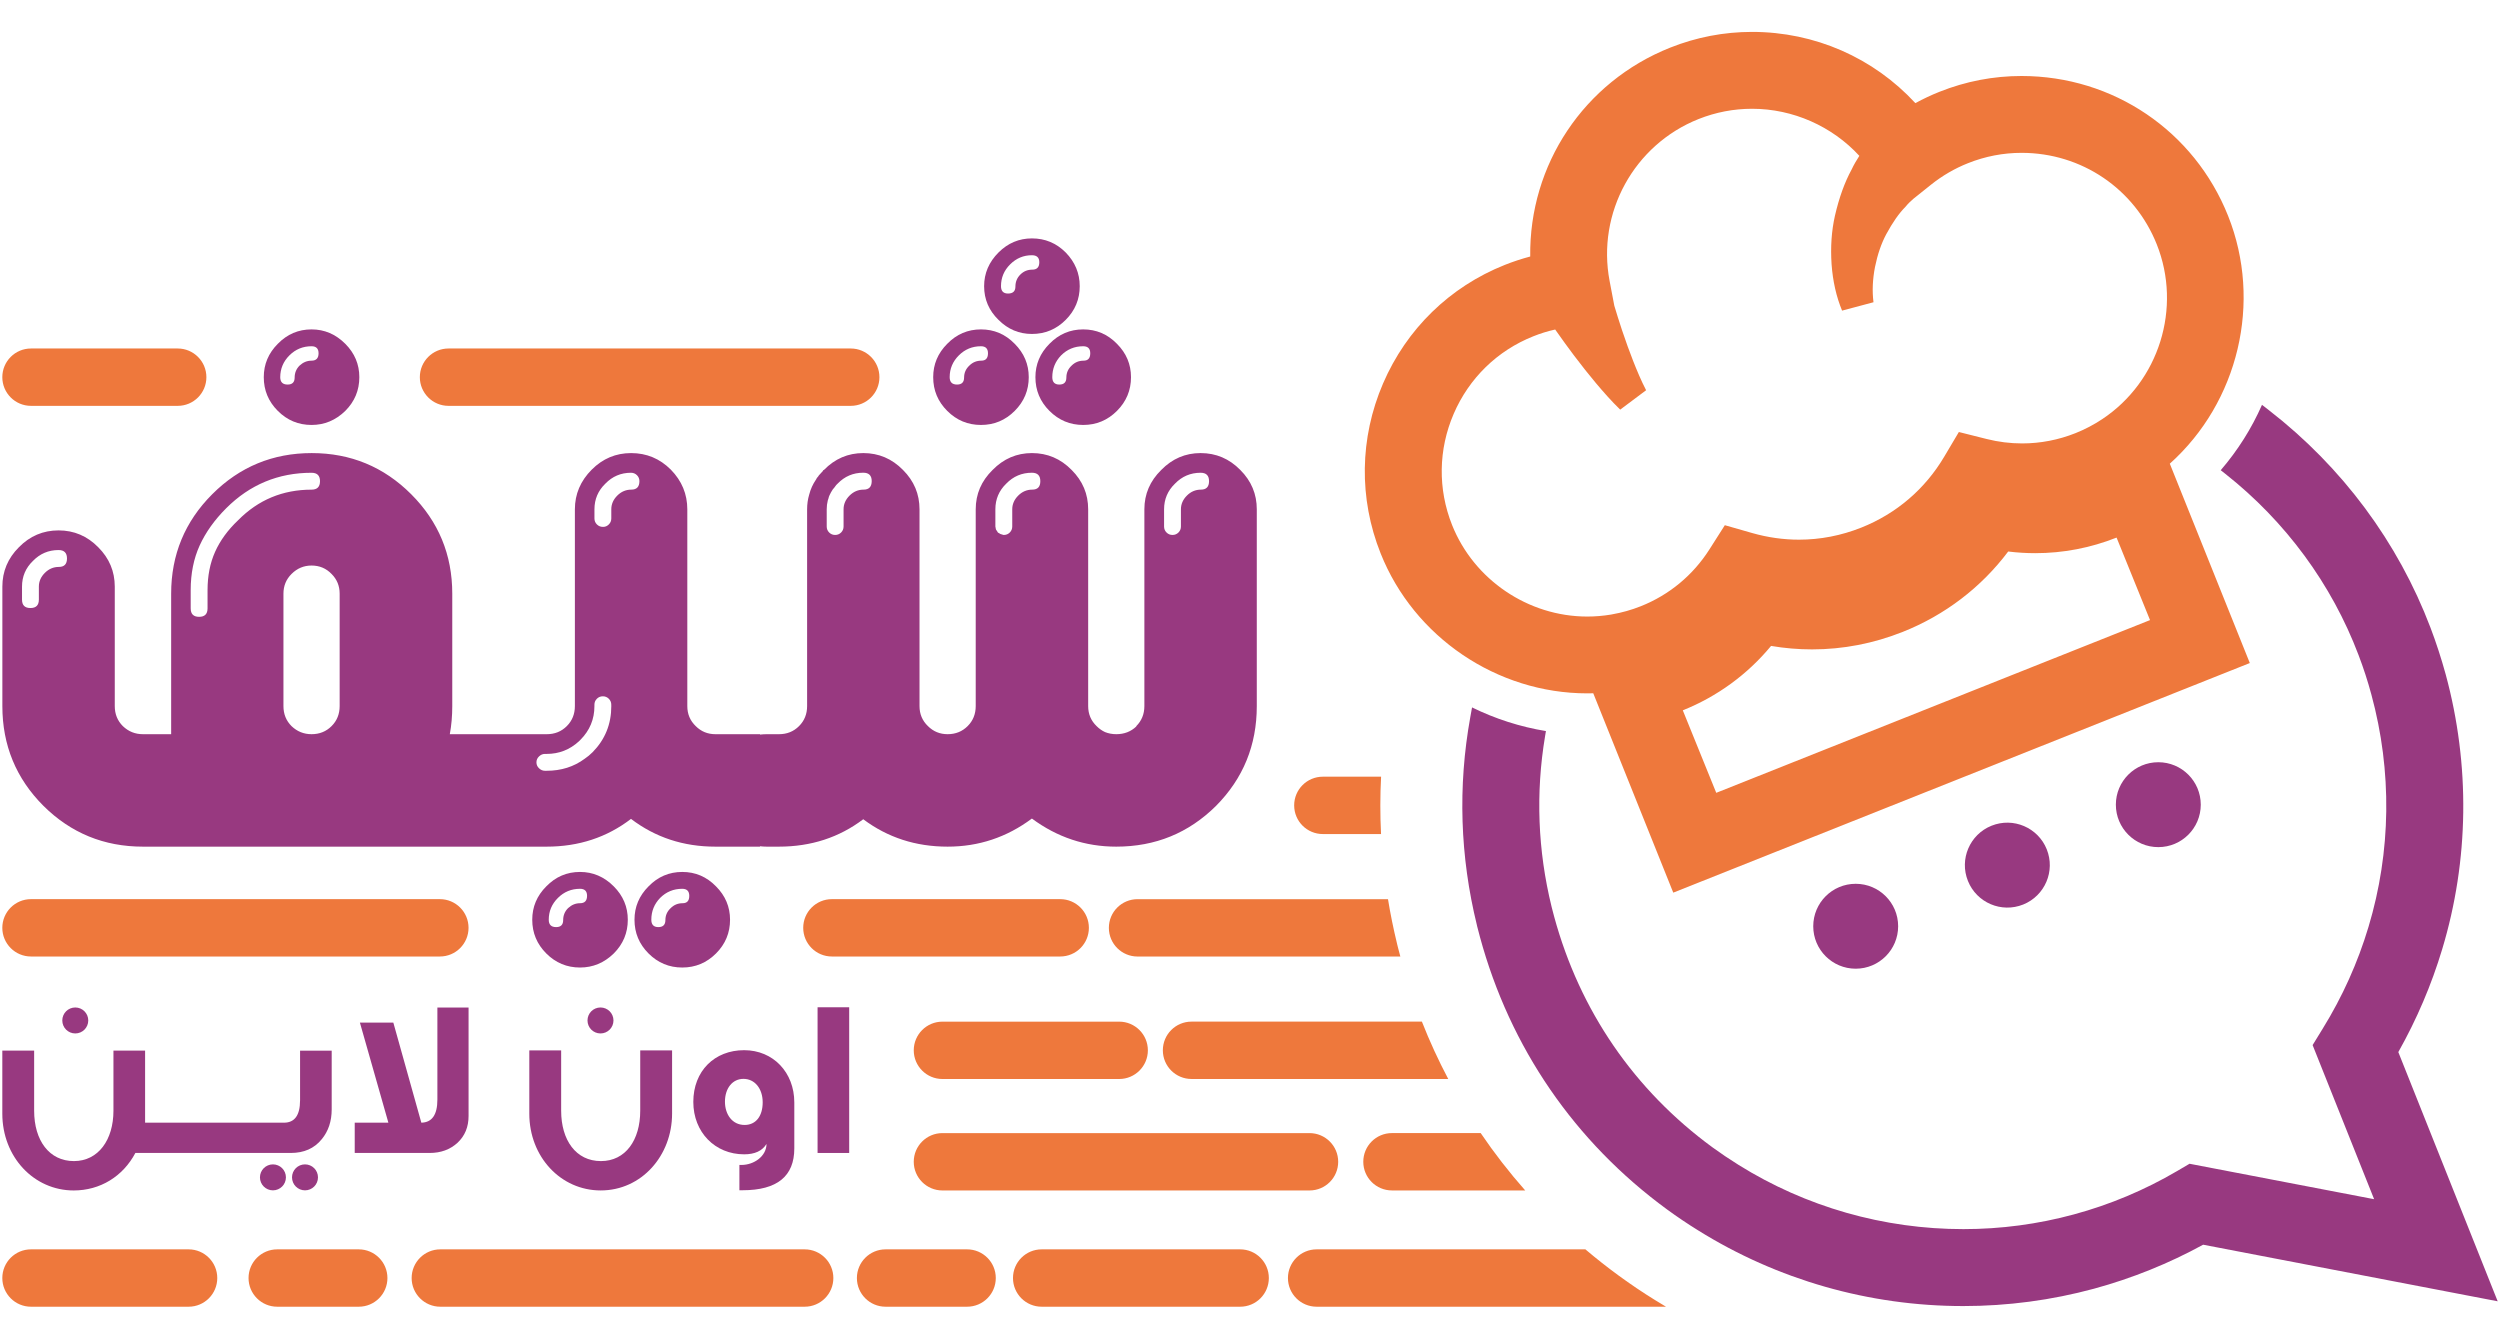 <?xml version="1.0" encoding="utf-8"?>
<!-- Generator: Adobe Illustrator 24.0.0, SVG Export Plug-In . SVG Version: 6.00 Build 0)  -->
<svg version="1.1" id="Layer_1" xmlns="http://www.w3.org/2000/svg" xmlns:xlink="http://www.w3.org/1999/xlink" x="0px" y="0px"
	 viewBox="0 0 1080 578.28" style="enable-background:new 0 0 1080 578.28;" xml:space="preserve">
<style type="text/css">
	.st0{fill:#FFFFFF;}
	.st1{fill:#983980;}
	.st2{fill:#EE783C;}
	.st3{fill:url(#SVGID_1_);}
	.st4{opacity:0.2;fill:#983980;}
	.st5{opacity:0.2;}
	.st6{opacity:0.2;fill:#EE783C;}
	.st7{fill:url(#SVGID_2_);}
	.st8{fill:url(#SVGID_3_);}
	.st9{fill:url(#SVGID_4_);}
	.st10{fill:url(#SVGID_5_);}
</style>
<g>
	<g>
		<path class="st1" d="M129.62,475.44c0,6.34-2.34,9.56-6.93,9.56h-5.17h-3.52H62.68v-31.13H49.01v25.96
			c0,12.59-6.54,21.76-17.08,21.76c-10.64,0-17.18-8.88-17.18-21.76v-25.96H1v27.23c0,18.74,13.66,33.18,30.84,33.18
			c11.42,0,21.27-6.05,26.64-16.2h55.53h3.52h8.1c5.66,0,10.15-1.95,13.37-5.95c2.83-3.42,4.29-7.71,4.29-12.88v-25.37h-13.66
			V475.44z"/>
		<path class="st1" d="M188.95,475.05c0,6.54-2.34,9.86-6.93,9.95l-12.1-43.23h-14.44l12.3,43.23h-14.54v13.08h32.4
			c4.78,0,8.78-1.46,12-4.39c3.22-3.03,4.78-6.83,4.78-11.61v-46.84h-13.47V475.05z"/>
		<path class="st1" d="M276.58,479.83c0,12.69-6.34,21.76-16.98,21.76c-10.83,0-17.18-9.08-17.18-21.76v-26.06h-13.76v27.32
			c0,18.74,13.66,33.18,30.84,33.18c17.66,0,30.84-15.03,30.84-33.18v-27.32h-13.76V479.83z"/>
		<path class="st1" d="M321.47,453.68c-12.79,0-21.96,8.98-21.96,22.35c0,13.08,9.37,22.64,21.96,22.64c4.59,0,7.81-1.46,9.66-4.49
			c0,5.27-5.37,9.08-10.83,9.08h-0.88v10.93h1.37c14.93,0,22.35-6.05,22.35-18.05v-19.91C343.14,463.34,334.06,453.68,321.47,453.68
			z M321.67,485.98c-5.37,0-8.49-4.59-8.49-10.05c0-5.76,3.22-9.86,8-9.86c4.88,0,8.3,4.2,8.3,10.15
			C329.47,482.17,326.55,485.98,321.67,485.98z"/>
		<rect x="353.19" y="435.14" class="st1" width="13.66" height="62.94"/>
		<circle class="st1" cx="259.41" cy="440.84" r="5.61"/>
		<circle class="st1" cx="32.52" cy="440.84" r="5.61"/>
		<circle class="st1" cx="117.91" cy="508.62" r="5.61"/>
		<circle class="st1" cx="131.76" cy="508.62" r="5.61"/>
	</g>
	<g>
		<path class="st1" d="M134.59,183.58c5.56,0,10.42-2.02,14.57-6.07c4.05-4.05,6.07-8.9,6.07-14.57c0-5.56-2.03-10.37-6.07-14.42
			c-4.15-4.15-9.01-6.22-14.57-6.22c-5.67,0-10.53,2.07-14.57,6.22c-4.05,4.05-6.07,8.86-6.07,14.42c0,5.67,2.02,10.53,6.07,14.57
			C124.06,181.56,128.92,183.58,134.59,183.58z M125.02,153.53c2.63-2.63,5.82-3.95,9.56-3.95c2.02,0,3.04,1.01,3.04,3.04
			c0,2.12-1.01,3.19-3.04,3.19c-1.92,0-3.64,0.71-5.16,2.12c-1.42,1.42-2.13,3.14-2.13,5.16c0,2.03-1.01,3.04-3.04,3.04
			c-2.13,0-3.19-1.06-3.19-3.19C121.08,159.3,122.39,156.16,125.02,153.53z"/>
		<path class="st1" d="M250.57,376.68c-5.67,0-10.53,2.07-14.57,6.23c-4.05,4.05-6.07,8.85-6.07,14.42c0,5.67,2.02,10.52,6.07,14.57
			c4.05,4.05,8.9,6.07,14.57,6.07c5.57,0,10.42-2.03,14.57-6.07c4.05-4.05,6.07-8.91,6.07-14.57c0-5.57-2.03-10.38-6.07-14.42
			C260.99,378.75,256.13,376.68,250.57,376.68z M250.57,390.19c-1.92,0-3.64,0.71-5.16,2.12c-1.42,1.42-2.12,3.14-2.12,5.16
			c0,2.02-1.01,3.04-3.04,3.04c-2.13,0-3.19-1.06-3.19-3.19c0-3.64,1.31-6.78,3.95-9.41c2.63-2.63,5.82-3.95,9.56-3.95
			c2.02,0,3.04,1.01,3.04,3.04C253.6,389.13,252.59,390.19,250.57,390.19z"/>
		<path class="st1" d="M294.74,376.68c-5.67,0-10.53,2.07-14.57,6.23c-4.05,4.05-6.07,8.85-6.07,14.42c0,5.67,2.02,10.52,6.07,14.57
			c4.05,4.05,8.9,6.07,14.57,6.07c5.67,0,10.52-2.03,14.57-6.07c4.05-4.05,6.07-8.91,6.07-14.57c0-5.57-2.03-10.38-6.07-14.42
			C305.27,378.75,300.41,376.68,294.74,376.68z M294.89,390.19c-2.03,0-3.75,0.71-5.16,2.12c-1.52,1.42-2.28,3.14-2.28,5.16
			c0,2.02-1.01,3.04-3.04,3.04c-2.03,0-3.04-1.06-3.04-3.19c0-3.64,1.26-6.78,3.79-9.41c2.63-2.63,5.82-3.95,9.56-3.95
			c2.02,0,3.04,1.01,3.04,3.04C297.78,389.13,296.81,390.19,294.89,390.19z"/>
		<path class="st1" d="M447.3,162.94c0,5.67,2.02,10.53,6.07,14.57c4.05,4.05,8.91,6.07,14.57,6.07c5.67,0,10.53-2.02,14.58-6.07
			c4.05-4.05,6.07-8.9,6.07-14.57c0-5.56-2.02-10.37-6.07-14.42c-4.05-4.15-8.91-6.22-14.58-6.22c-5.67,0-10.53,2.07-14.57,6.22
			C449.33,152.57,447.3,157.38,447.3,162.94z M458.39,153.53c2.63-2.63,5.82-3.95,9.56-3.95c2.02,0,3.04,1.01,3.04,3.04
			c0,2.12-0.96,3.19-2.88,3.19c-2.02,0-3.74,0.71-5.16,2.12c-1.52,1.42-2.28,3.14-2.28,5.16c0,2.03-1.01,3.04-3.04,3.04
			c-2.02,0-3.04-1.06-3.04-3.19C454.59,159.3,455.86,156.16,458.39,153.53z"/>
		<path class="st1" d="M445.79,144.27c5.67,0,10.53-2.02,14.58-6.07c4.05-4.05,6.07-8.91,6.07-14.57c0-5.56-2.02-10.42-6.07-14.57
			c-4.05-4.05-8.91-6.07-14.58-6.07c-5.56,0-10.37,2.03-14.42,6.07c-4.15,4.15-6.23,9.01-6.23,14.57c0,5.67,2.07,10.53,6.23,14.57
			C435.41,142.24,440.22,144.27,445.79,144.27z M436.38,114.21c2.63-2.63,5.77-3.95,9.41-3.95c2.12,0,3.19,1.01,3.19,3.04
			c0,2.12-1.01,3.19-3.04,3.19c-2.03,0-3.74,0.71-5.16,2.13c-1.42,1.42-2.12,3.14-2.12,5.16s-1.06,3.03-3.19,3.03
			c-2.02,0-3.04-1.06-3.04-3.19C432.43,119.98,433.74,116.84,436.38,114.21z"/>
		<path class="st1" d="M535.81,203.02c-4.76-4.86-10.48-7.29-17.15-7.29c-6.58,0-12.25,2.43-17,7.29c-4.86,4.76-7.29,10.42-7.29,17
			v85.01c0,3.44-1.17,6.33-3.49,8.65v0.15c-2.33,2.23-5.21,3.34-8.65,3.34c-1.72,0-3.34-0.3-4.86-0.91
			c-1.32-0.61-2.53-1.47-3.64-2.58c-2.43-2.33-3.64-5.21-3.64-8.65v-85.01c0-6.58-2.38-12.25-7.14-17
			c-4.76-4.86-10.48-7.29-17.15-7.29c-6.58,0-12.24,2.43-17,7.29c-4.86,4.76-7.29,10.42-7.29,17v85.01c0,3.44-1.16,6.33-3.49,8.65
			c-2.33,2.33-5.21,3.49-8.65,3.49c-3.34,0-6.17-1.16-8.5-3.49c-2.43-2.33-3.64-5.21-3.64-8.65v-85.01c0-6.58-2.38-12.25-7.14-17
			c-4.76-4.86-10.47-7.29-17.15-7.29c-6.58,0-12.25,2.43-17,7.29c-0.1,0-0.2,0.05-0.3,0.15c-0.1,0.1-0.15,0.2-0.15,0.3
			c-0.61,0.61-1.16,1.22-1.67,1.82l-0.15,0.15c0,0.1-0.05,0.2-0.15,0.3c-0.3,0.3-0.56,0.61-0.76,0.91v0.15
			c-0.1,0.1-0.2,0.25-0.3,0.46c-1.32,1.92-2.28,4.05-2.88,6.38c-0.61,2.03-0.91,4.15-0.91,6.38v85.01c0,3.44-1.16,6.33-3.49,8.65
			c-2.33,2.33-5.21,3.49-8.65,3.49h-5.31c-0.98,0-1.94,0.07-2.88,0.17v-0.17h-19.28c-3.34,0-6.17-1.16-8.5-3.49
			c-2.43-2.33-3.64-5.21-3.64-8.65v-85.01c0-6.58-2.38-12.3-7.13-17.15c-4.76-4.76-10.48-7.14-17.15-7.14
			c-6.58,0-12.25,2.38-17,7.14c-4.86,4.86-7.29,10.58-7.29,17.15v85.01c0,3.44-1.17,6.33-3.49,8.65c-2.33,2.33-5.21,3.49-8.65,3.49
			h-12.75h-6.22h-22.92c0.71-3.84,1.06-7.89,1.06-12.14v-48.58c0-16.8-5.92-31.12-17.76-42.96s-26.16-17.76-42.96-17.76
			c-16.8,0-31.12,5.92-42.96,17.76s-17.76,26.16-17.76,42.96v60.72H61.72c-3.34,0-6.22-1.16-8.65-3.49
			c-2.33-2.33-3.49-5.21-3.49-8.65v-51.61c0-6.58-2.38-12.24-7.13-17c-4.76-4.86-10.48-7.29-17.15-7.29s-12.4,2.43-17.15,7.29
			c-4.76,4.76-7.13,10.43-7.13,17v51.61c0,16.9,5.92,31.27,17.76,43.11c11.84,11.74,26.16,17.61,42.96,17.61h155.45h6.22h12.75
			c13.86,0,26.01-4,36.43-11.99c10.52,8,22.67,11.99,36.43,11.99h19.28v-0.17c0.94,0.1,1.9,0.17,2.88,0.17h5.31
			c13.86,0,26.01-3.95,36.43-11.84c10.52,7.89,22.67,11.84,36.43,11.84c13.46,0,25.6-4.05,36.43-12.14
			c10.93,8.1,23.08,12.14,36.43,12.14c16.9,0,31.27-5.87,43.11-17.61c11.74-11.84,17.61-26.21,17.61-43.11v-85.01
			C542.94,213.44,540.56,207.77,535.81,203.02z M25.44,244.91c-2.33,0-4.35,0.86-6.07,2.58c-1.72,1.72-2.58,3.7-2.58,5.92v5.62
			c0,2.43-1.21,3.64-3.64,3.64s-3.64-1.21-3.64-3.64v-5.62c0-4.35,1.57-8.05,4.71-11.08c3.04-3.13,6.73-4.71,11.08-4.71
			c2.43,0,3.64,1.22,3.64,3.64C28.93,243.7,27.77,244.91,25.44,244.91z M92.92,238.39c-2.18,4.86-3.26,10.38-3.26,16.55v7.89
			c0,2.43-1.22,3.64-3.64,3.64c-2.43,0-3.64-1.22-3.64-3.64v-7.89c0-7.18,1.29-13.61,3.87-19.28c2.58-5.67,6.4-11.03,11.46-16.09
			c10.22-10.22,22.52-15.33,36.89-15.33c2.43,0,3.64,1.22,3.64,3.64c0,2.43-1.21,3.65-3.64,3.65c-12.45,0-23.02,4.4-31.73,13.21
			C98.41,228.97,95.09,233.53,92.92,238.39z M146.73,305.03c0,3.44-1.16,6.33-3.49,8.65c-2.33,2.33-5.21,3.49-8.65,3.49
			c-3.34,0-6.22-1.16-8.65-3.49c-2.33-2.33-3.49-5.21-3.49-8.65v-48.58c0-3.34,1.16-6.17,3.49-8.5c2.43-2.43,5.31-3.64,8.65-3.64
			c3.44,0,6.32,1.22,8.65,3.64c2.33,2.33,3.49,5.16,3.49,8.5V305.03z M264.08,305.03c0,7.79-2.68,14.42-8.05,19.89
			c-1.12,1.12-2.28,2.08-3.49,2.89c-4.66,3.44-10.12,5.16-16.4,5.16h-0.76c-0.91,0-1.75-0.35-2.5-1.06
			c-0.76-0.71-1.14-1.57-1.14-2.58c0-1.01,0.38-1.87,1.14-2.58c0.76-0.71,1.59-1.06,2.5-1.06h0.76c5.36,0,10.02-1.82,13.97-5.46
			c0.2-0.2,0.4-0.4,0.61-0.61c4.05-4.05,6.07-8.91,6.07-14.57v-0.61c0-1.01,0.35-1.87,1.06-2.58c0.71-0.71,1.57-1.06,2.58-1.06
			c1.01,0,1.87,0.35,2.58,1.06c0.71,0.71,1.06,1.57,1.06,2.58V305.03z M272.73,211.52c-2.33,0-4.35,0.86-6.07,2.58
			c-1.72,1.72-2.58,3.69-2.58,5.92v3.95c0,1.01-0.36,1.87-1.06,2.58c-0.71,0.71-1.52,1.06-2.43,1.06h-0.15
			c-1.01,0-1.87-0.35-2.58-1.06c-0.71-0.71-1.06-1.57-1.06-2.58v-3.95c0-4.35,1.57-8.05,4.71-11.08c3.04-3.14,6.73-4.71,11.08-4.71
			c1.01,0,1.87,0.36,2.58,1.06c0.71,0.71,1.06,1.57,1.06,2.58C276.22,210.3,275.06,211.52,272.73,211.52z M373.07,211.52
			c-2.33,0-4.35,0.86-6.07,2.58c-1.72,1.72-2.58,3.69-2.58,5.92v7.44c0,1.01-0.36,1.87-1.06,2.58c-0.71,0.71-1.57,1.06-2.58,1.06
			c-1.01,0-1.87-0.35-2.58-1.06c-0.71-0.71-1.06-1.57-1.06-2.58v-7.44c0-1.31,0.15-2.58,0.46-3.8c0.1-0.3,0.2-0.61,0.3-0.91
			c0.1-0.5,0.25-0.96,0.46-1.37c0.2-0.4,0.4-0.81,0.61-1.22c0.2-0.3,0.35-0.55,0.46-0.76c0.2-0.4,0.5-0.81,0.91-1.21
			c0.3-0.4,0.61-0.81,0.91-1.22c0.2-0.2,0.4-0.4,0.61-0.61c3.04-3.14,6.73-4.71,11.08-4.71c2.43,0,3.64,1.22,3.64,3.64
			C376.56,210.3,375.4,211.52,373.07,211.52z M445.94,211.52c-2.33,0-4.35,0.86-6.07,2.58c-1.72,1.72-2.58,3.69-2.58,5.92v7.44
			c0,1.01-0.36,1.87-1.06,2.58c-0.71,0.71-1.57,1.06-2.58,1.06c-0.2,0-0.41-0.05-0.61-0.15c-0.61-0.1-1.17-0.35-1.67-0.76
			c-0.1,0-0.2-0.05-0.31-0.15c0-0.1-0.05-0.2-0.15-0.31c-0.2-0.3-0.4-0.61-0.61-0.91c-0.1-0.2-0.15-0.4-0.15-0.61
			c-0.1-0.31-0.15-0.56-0.15-0.76v-7.44c0-4.35,1.56-8.05,4.7-11.08c3.04-3.14,6.73-4.71,11.08-4.71c2.43,0,3.64,1.22,3.64,3.64
			C449.43,210.3,448.27,211.52,445.94,211.52z M518.81,211.52c-2.33,0-4.36,0.86-6.07,2.58c-1.72,1.72-2.58,3.69-2.58,5.92v7.44
			c0,1.01-0.36,1.87-1.06,2.58c-0.71,0.71-1.57,1.06-2.58,1.06s-1.87-0.35-2.58-1.06c-0.71-0.71-1.06-1.57-1.06-2.58v-7.44
			c0-4.35,1.57-8.05,4.71-11.08c3.04-3.14,6.73-4.71,11.08-4.71c2.43,0,3.64,1.22,3.64,3.64
			C522.3,210.3,521.13,211.52,518.81,211.52z"/>
		<path class="st1" d="M423.78,183.58c5.67,0,10.53-2.02,14.57-6.07c4.05-4.05,6.07-8.9,6.07-14.57c0-5.56-2.02-10.37-6.07-14.42
			c-4.05-4.15-8.91-6.22-14.57-6.22c-5.67,0-10.53,2.07-14.57,6.22c-4.05,4.05-6.07,8.86-6.07,14.42c0,5.67,2.02,10.53,6.07,14.57
			C413.25,181.56,418.11,183.58,423.78,183.58z M414.21,153.53c2.63-2.63,5.82-3.95,9.56-3.95c2.02,0,3.04,1.01,3.04,3.04
			c0,2.12-0.96,3.19-2.88,3.19c-2.03,0-3.74,0.71-5.16,2.12c-1.52,1.42-2.28,3.14-2.28,5.16c0,2.03-1.01,3.04-3.04,3.04
			c-2.13,0-3.19-1.06-3.19-3.19C410.26,159.3,411.58,156.16,414.21,153.53z"/>
	</g>
	<path class="st1" d="M1079,562.16l-127.24-24.45c-14.85,8.13-30.68,14.52-47.11,19c-18.38,4.98-37.37,7.51-56.5,7.51
		c-40.69,0-80.33-11.33-114.64-32.75c-4.53-2.8-9.03-5.84-13.37-9.01c-39.87-29.18-67.81-69.86-80.8-117.68
		c-0.42-1.52-0.83-3.15-1.24-4.74l-0.07-0.34c-7.31-29.73-8.27-59.97-2.87-89.87l0.76-4.23c10,4.92,20.77,8.39,31.92,10.22
		l-0.37,2.21c-4.11,24.59-3.15,49.38,2.81,73.67l0.34,1.31c0.25,1.01,0.51,2.04,0.8,3.06c5.49,20.15,14.11,38.9,25.65,55.72
		c11.54,16.82,25.92,31.57,42.69,43.84c3.54,2.58,7.35,5.15,11.3,7.61c29.09,18.15,62.67,27.74,97.13,27.74
		c16.16,0,32.24-2.14,47.75-6.36c15.58-4.21,30.58-10.52,44.54-18.71l5.4-3.17l79.74,15.31l-26.57-66.57l4.37-7.12
		c8.52-13.79,15.16-28.56,19.76-43.91c9.81-32.61,10.25-67.3,1.27-100.33c-1.56-5.81-3.43-11.56-5.56-17.14
		c-11.61-30.65-31.51-57.72-57.56-78.29l-1.98-1.56c7.38-8.57,13.37-18.09,17.83-28.24l3.13,2.43
		c31.57,24.5,55.65,56.94,69.65,93.82c2.48,6.52,4.69,13.33,6.59,20.24c10.6,39.13,10.09,80.15-1.52,118.66
		c-4.62,15.39-10.99,30.31-18.96,44.46L1079,562.16z"/>
	<path class="st2" d="M962.55,93.29c-14.63-36.73-49.66-60.46-89.26-60.46c-12.14,0-24.05,2.29-35.4,6.81
		c-3.58,1.42-7.07,3.07-10.45,4.91c-18.12-19.63-43.49-30.77-70.53-30.77c-12.16,0-24.07,2.29-35.4,6.8
		c-37.27,14.84-60.97,50.6-60.45,90.23c-3.72,0.99-7.39,2.2-10.97,3.62c-23.78,9.47-42.46,27.67-52.61,51.23
		c-10.14,23.57-10.52,49.65-1.04,73.42c14.4,36.16,50.27,60.45,89.27,60.45c0.86,0,1.72-0.01,2.58-0.04l34.56,86.13l249.07-99.19
		l-34.56-86.12C966.99,173.75,977.38,130.52,962.55,93.29z M671.84,142.35c2.92,4.17,5.54,7.77,8.08,11.15
		c3.41,4.51,6.52,8.43,9.5,11.98c3.18,3.76,6.65,7.75,10.51,11.48l11.19-8.38c-2.16-4.15-3.98-8.56-5.62-12.7
		c-1.56-3.97-3.14-8.34-4.82-13.34c-1.22-3.66-2.34-7.3-3.3-10.48l-2.03-10.67c-5.6-29.44,10.56-58.86,38.43-69.96
		c7.41-2.95,15.19-4.44,23.14-4.44c17.57,0,34.54,7.52,46.32,20.34c-1.16,1.81-2.32,3.71-3.33,5.88
		c-3.04,5.59-5.39,12.11-7.21,19.96c-1.47,6.48-1.96,13.52-1.46,20.98c0.53,7.33,2.06,14.07,4.54,20.04l13.57-3.62
		c-0.61-4.75-0.39-9.91,0.66-15.28c1.09-5.37,2.72-10.12,4.83-14.07c2.87-5.27,5.43-8.93,8.3-11.87l0.23-0.24l0.21-0.26
		c0.77-0.96,1.86-1.94,3.02-2.98l7.56-6.05c4.87-3.9,10.26-7.04,16.03-9.33c7.42-2.96,15.21-4.46,23.14-4.46
		c25.91,0,48.83,15.52,58.4,39.54c10.92,27.43,1.02,59.17-23.54,75.48c-3.64,2.42-7.53,4.46-11.55,6.06
		c-7.42,2.95-15.19,4.45-23.08,4.45c-5.13,0-10.28-0.64-15.32-1.91l-12.01-3.02l-6.32,10.66c-8.3,14.01-20.68,24.6-35.81,30.63
		c-8.69,3.46-17.76,5.22-26.95,5.22c-6.74,0-13.5-0.96-20.11-2.84l-11.91-3.41l-6.65,10.45c-7.11,11.17-17.36,19.66-29.64,24.55
		c-4.01,1.6-8.24,2.79-12.55,3.54l-0.31,0.06c-3.39,0.57-6.85,0.86-10.28,0.86c-25.51,0-48.97-15.89-58.4-39.54
		c-6.19-15.55-5.95-32.6,0.69-48.02c6.64-15.42,18.85-27.32,34.4-33.51C665.44,144.05,668.6,143.07,671.84,142.35z M765.1,279.04
		c5.87,1,11.81,1.5,17.71,1.5c13.38,0,26.58-2.55,39.21-7.58c18.21-7.25,33.86-19.2,45.52-34.71c3.88,0.48,7.8,0.72,11.68,0.72
		c12.02,0,23.84-2.26,35.14-6.73l14.45,35.64L741.42,342.5l-14.45-35.64C741.85,300.9,754.95,291.33,765.1,279.04z"/>
	<g>
		<circle class="st1" cx="801.66" cy="400.14" r="18.34"/>
		
			<ellipse transform="matrix(0.928 -0.373 0.373 0.928 -76.881 350.174)" class="st1" cx="867.02" cy="373.88" rx="18.34" ry="18.34"/>
		<circle class="st1" cx="932.39" cy="347.62" r="18.34"/>
	</g>
	<path class="st2" d="M604.95,413.22H491.42c-6.85,0-12.39-5.54-12.39-12.39s5.54-12.39,12.39-12.39h108.19
		c1.04,6.39,2.34,12.76,3.88,19.1l0.12,0.53l0.41,1.63C604.33,410.88,604.63,412.06,604.95,413.22z"/>
	<path class="st2" d="M596.61,360.31h-25.14c-6.85,0-12.39-5.54-12.39-12.39c0-6.85,5.54-12.39,12.39-12.39h25.16
		C596.2,343.8,596.2,352.06,596.61,360.31z"/>
	<path class="st2" d="M658.89,514.27h-57.56c-6.85,0-12.39-5.54-12.39-12.39c0-6.85,5.54-12.39,12.39-12.39h38.33
		C645.52,498.14,651.95,506.41,658.89,514.27z"/>
	<path class="st2" d="M719.71,564.5H568.78c-6.83,0-12.39-5.54-12.39-12.39s5.56-12.39,12.39-12.39h116.11
		c4.62,3.93,9.42,7.7,14.38,11.33c5.17,3.77,10.41,7.31,15.58,10.5C716.45,562.55,718.08,563.55,719.71,564.5z"/>
	<path class="st2" d="M417.79,564.5h-35.22c-6.84,0-12.39-5.55-12.39-12.39s5.55-12.39,12.39-12.39h35.22
		c6.84,0,12.39,5.55,12.39,12.39S424.64,564.5,417.79,564.5z"/>
	<path class="st2" d="M154.98,564.5h-35.22c-6.84,0-12.39-5.55-12.39-12.39s5.55-12.39,12.39-12.39h35.22
		c6.84,0,12.39,5.55,12.39,12.39S161.83,564.5,154.98,564.5z"/>
	<path class="st2" d="M81.48,564.5H13.39C6.55,564.5,1,558.95,1,552.11s5.55-12.39,12.39-12.39h68.08c6.84,0,12.39,5.55,12.39,12.39
		S88.32,564.5,81.48,564.5z"/>
	<path class="st2" d="M535.76,564.5H450c-6.84,0-12.39-5.55-12.39-12.39s5.55-12.39,12.39-12.39h85.75
		c6.84,0,12.39,5.55,12.39,12.39S542.6,564.5,535.76,564.5z"/>
	<path class="st2" d="M347.62,564.5h-157.4c-6.84,0-12.39-5.55-12.39-12.39s5.55-12.39,12.39-12.39h157.4
		c6.84,0,12.39,5.55,12.39,12.39S354.47,564.5,347.62,564.5z"/>
	<path class="st2" d="M367.52,175.33H193.76c-6.84,0-12.39-5.55-12.39-12.39c0-6.84,5.55-12.39,12.39-12.39h173.76
		c6.84,0,12.39,5.55,12.39,12.39C379.92,169.78,374.37,175.33,367.52,175.33z"/>
	<path class="st2" d="M76.78,175.33H13.39C6.55,175.33,1,169.78,1,162.94c0-6.84,5.55-12.39,12.39-12.39h63.38
		c6.84,0,12.39,5.55,12.39,12.39C89.17,169.78,83.62,175.33,76.78,175.33z"/>
	<path class="st2" d="M565.71,514.28H407.13c-6.84,0-12.39-5.55-12.39-12.39c0-6.84,5.55-12.39,12.39-12.39h158.58
		c6.84,0,12.39,5.55,12.39,12.39C578.1,508.73,572.56,514.28,565.71,514.28z"/>
	<path class="st2" d="M625.64,466.12h-110.9c-6.85,0-12.39-5.54-12.39-12.39c0-6.85,5.54-12.39,12.39-12.39h99.52
		C617.6,449.85,621.41,458.11,625.64,466.12z"/>
	<path class="st2" d="M483.49,466.13h-76.36c-6.84,0-12.39-5.55-12.39-12.39s5.55-12.39,12.39-12.39h76.36
		c6.84,0,12.39,5.55,12.39,12.39S490.33,466.13,483.49,466.13z"/>
	<path class="st2" d="M458.01,413.21h-98.63c-6.84,0-12.39-5.55-12.39-12.39s5.55-12.39,12.39-12.39h98.63
		c6.84,0,12.39,5.55,12.39,12.39S464.86,413.21,458.01,413.21z"/>
	<path class="st2" d="M190.03,413.21H13.39C6.55,413.21,1,407.66,1,400.82s5.55-12.39,12.39-12.39h176.63
		c6.84,0,12.39,5.55,12.39,12.39S196.87,413.21,190.03,413.21z"/>
</g>
</svg>
